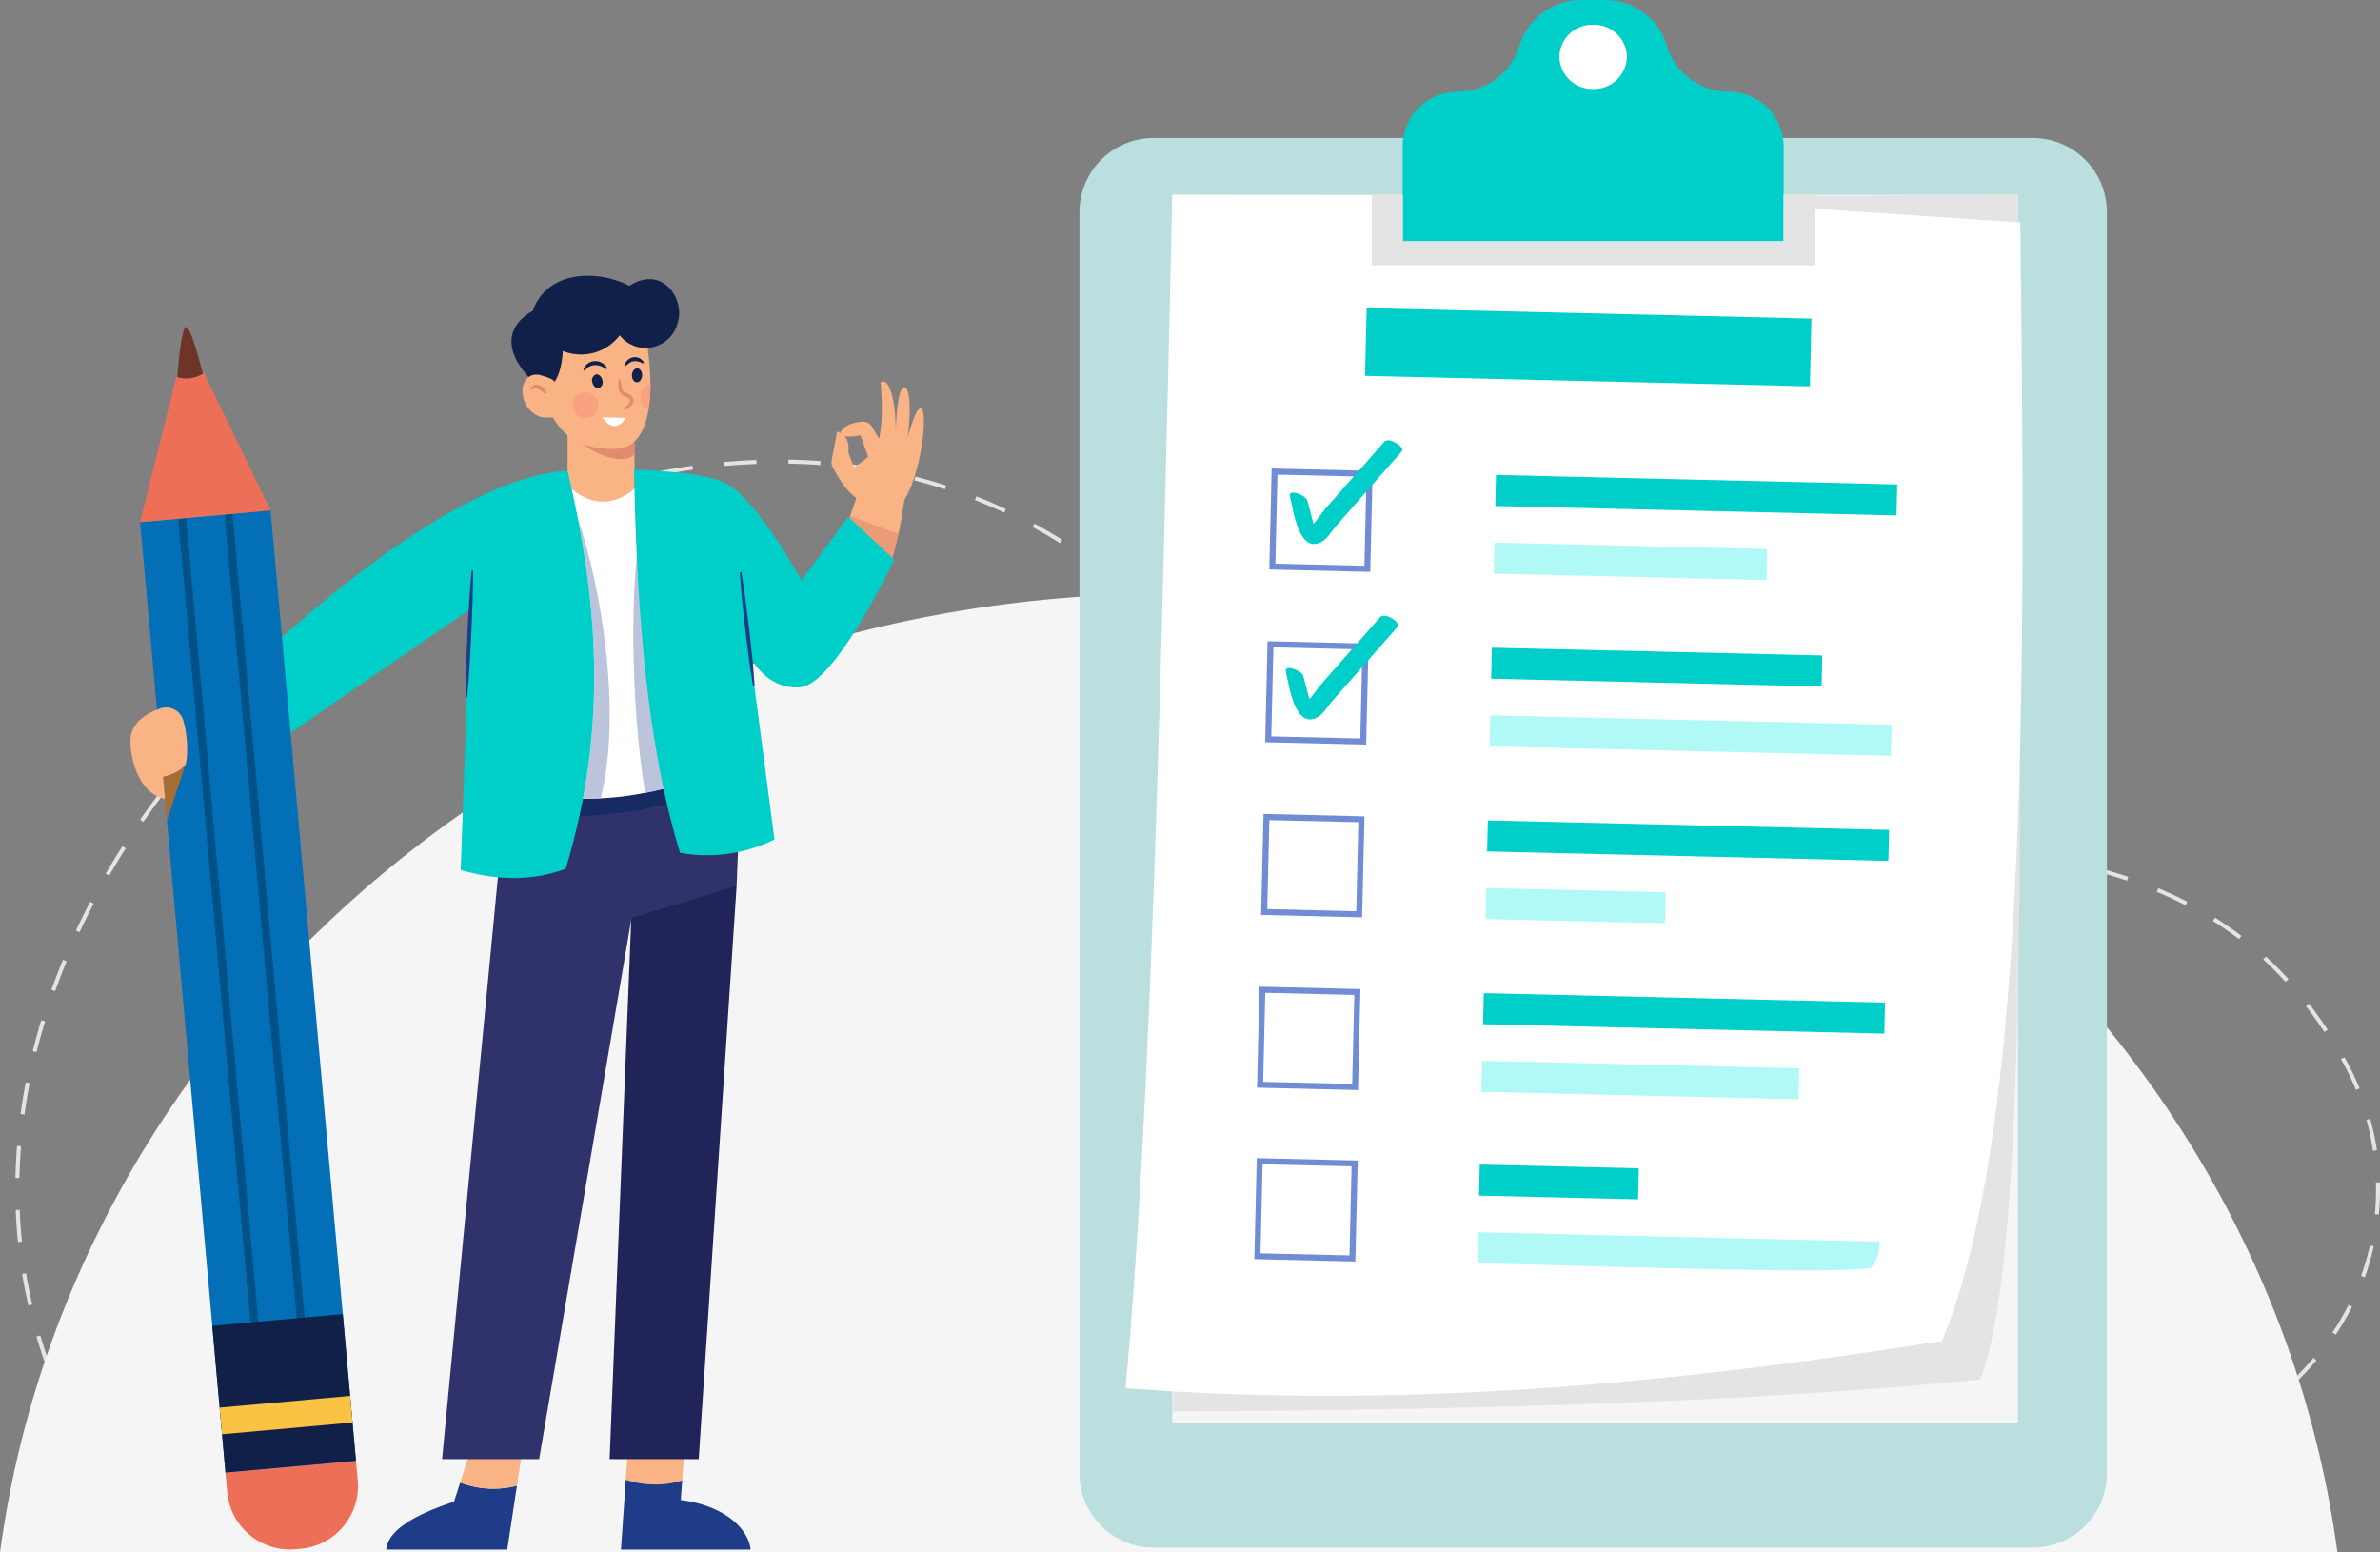 <svg xmlns="http://www.w3.org/2000/svg" width="397.104" height="258.966" viewBox="0 0 397.104 258.966">
  <rect x="0" y="0" width="397.104" height="258.966" fill="#808080" stroke="none"/>
  <g id="g12" transform="translate(-20.114)">
    <g id="g18" transform="translate(22.687 76.662)">
      <path id="path20" d="M894.635-1615.557a43.835,43.835,0,0,1,1.108,5.178l.659-.1a45.1,45.1,0,0,0-1.128-5.256l-.64.178m1.588,10.45c.011.421.02.842.02,1.263q0,2.007-.191,4.026l.662.063q.194-2.052.194-4.09c0-.428-.006-.855-.02-1.283l-.665.02h0m-1,10.515a41.488,41.488,0,0,1-1.478,5.081l.628.224a43.181,43.181,0,0,0,1.5-5.159l-.651-.146h0m-3.574,9.938a45,45,0,0,1-2.667,4.569l.553.368a45.487,45.487,0,0,0,2.71-4.635l-.595-.3m-5.846,8.8a51.4,51.4,0,0,1-3.619,3.87l.463.479a51.83,51.83,0,0,0,3.663-3.92l-.508-.429m-7.6,7.365q-2.015,1.61-4.283,3.128l.37.554q2.289-1.532,4.328-3.161l-.415-.521h0m-8.808,5.9q-2.251,1.268-4.713,2.444l.286.6q2.483-1.183,4.755-2.464l-.328-.581m-9.576,4.58q-2.4.969-4.984,1.852l.216.629q2.6-.886,5.015-1.865l-.247-.616m-10.056,3.444q-2.495.719-5.145,1.356l.154.647q2.663-.642,5.173-1.363l-.182-.641m-10.345,2.5q-2.554.507-5.24.94l.107.657q2.7-.434,5.262-.945l-.129-.652m-10.508,1.7q-2.587.33-5.293.594l.064.662q2.714-.265,5.31-.6l-.081-.661m-10.6,1.033q-2.609.18-5.318.3l.028.666q2.722-.117,5.338-.3l-.048-.664m-10.645.467q-2.377.045-4.83.047h-.5v.665h.5q2.461,0,4.844-.048l-.014-.664h0m-10.662-.02q-2.621-.057-5.329-.17l-.028.666q2.714.112,5.344.17l.014-.666m-10.656-.438q-2.621-.154-5.318-.361l-.05.664q2.7.207,5.329.361l.039-.664m-10.634-.807q-2.621-.24-5.307-.526l-.07.662c1.792.191,3.568.366,5.316.527l.062-.664m-10.606-1.128q-2.617-.317-5.29-.676l-.09.661q2.68.359,5.3.676l.081-.661m-10.575-1.418q-2.609-.382-5.273-.807l-.1.657q2.667.424,5.282.808l.1-.659m-10.536-1.674q-2.6-.444-5.254-.925l-.121.654q2.659.484,5.262.927l.112-.655m-10.5-1.907q-2.592-.5-5.234-1.033l-.132.652q2.642.536,5.24,1.035l.126-.654m-10.457-2.116q-2.584-.547-5.215-1.131l-.145.65q2.635.584,5.22,1.133l.14-.652m-10.419-2.308q-2.576-.594-5.195-1.219l-.155.647q2.621.627,5.2,1.221l.15-.649m-10.379-2.482q-2.565-.637-5.174-1.3l-.165.644q2.611.669,5.18,1.3l.16-.646h0M691.9-1565.8q-.749-.2-1.5-.4-1.844-.491-3.674-.94l-.16.646q1.824.449,3.662.937l1.5.4.17-.644h0m-10.384-2.542q-2.633-.572-5.241-1.067l-.123.654q2.6.495,5.223,1.063l.141-.651m-10.512-1.993q-2.66-.432-5.293-.785l-.09.659q2.623.354,5.276.784l.106-.657m-10.6-1.432q-2.678-.289-5.326-.508l-.055.662q2.638.22,5.309.507l.072-.662h0m-10.663-.88q-2.69-.152-5.344-.238l-.022.665q2.645.085,5.327.238l.038-.665M639.044-1573q-.934-.007-1.862-.007-1.752,0-3.484.025l.01.666q1.727-.025,3.474-.025.926,0,1.857.007l.005-.666m-10.69.16q-2.693.1-5.341.258l.04.666q2.641-.157,5.326-.258l-.025-.665h0m-10.673.629q-2.688.212-5.324.476l.065.662q2.63-.262,5.312-.476l-.053-.662m-10.638,1.05q-2.68.315-5.3.667l.088.659q2.618-.352,5.291-.666l-.077-.661m-10.595,1.416q-2.672.4-5.28.825l.107.657q2.6-.424,5.271-.824l-.1-.659M585.9-1568.03q-2.666.465-5.259.942l.12.655q2.59-.476,5.253-.942l-.115-.656M575.39-1566.1q-2.665.509-5.245,1.01l.127.654q2.578-.5,5.243-1.01l-.125-.654m-10.487,2.026q-2.674.517-5.244,1l.123.654q2.572-.481,5.247-1l-.126-.654m-10.492,1.962q-2.7.476-5.26.882l.1.657q2.571-.4,5.272-.883l-.116-.656m-10.536,1.635q-2.736.347-5.294.557l.053.664q2.575-.21,5.324-.561l-.083-.661m-10.6.815c-.242,0-.482,0-.721,0-1.592,0-3.118-.063-4.576-.2l-.062.664c1.482.138,3.029.2,4.638.2.242,0,.484,0,.729,0l-.008-.665m-10.5-1.075a22.644,22.644,0,0,1-4.907-1.858l-.31.59a23.4,23.4,0,0,0,5.05,1.913l.166-.645h0m-9.145-4.908a19.723,19.723,0,0,1-3.232-4.113l-.571.341a20.4,20.4,0,0,0,3.341,4.251l.462-.479m-5.443-8.891q-.914-2.521-1.66-5.053l-.638.19q.752,2.551,1.673,5.091l.626-.228m-3-10.2q-.6-2.605-1.022-5.218l-.657.107q.43,2.633,1.03,5.259l.649-.148m-1.719-10.49q-.267-2.653-.37-5.3l-.665.025q.1,2.673.373,5.346l.662-.066h0m-.418-10.623q.056-2.658.268-5.307l-.663-.053q-.213,2.668-.27,5.347l.665.013m.842-10.587q.361-2.628.868-5.238l-.653-.126q-.51,2.628-.874,5.273l.659.091m2.018-10.417q.643-2.576,1.422-5.126l-.636-.195q-.783,2.565-1.431,5.159l.645.162m3.1-10.176q.9-2.5,1.921-4.963l-.615-.254q-1.028,2.478-1.933,4.991l.626.226m4.073-9.831q1.128-2.4,2.368-4.768l-.589-.31q-1.246,2.376-2.381,4.8l.6.283m4.941-9.43q1.332-2.3,2.767-4.551l-.562-.358q-1.441,2.264-2.781,4.574l.576.334m5.708-8.973q1.512-2.179,3.115-4.3l-.532-.4q-1.61,2.137-3.13,4.326l.547.379m6.394-8.489q1.678-2.059,3.436-4.059l-.5-.439q-1.766,2.009-3.453,4.077l.516.421m7.022-7.989q1.828-1.932,3.729-3.8l-.467-.475q-1.909,1.876-3.745,3.816l.483.458m7.594-7.463q1.966-1.8,4-3.524l-.431-.507q-2.039,1.734-4.014,3.54l.449.491m8.117-6.9q2.092-1.654,4.242-3.232l-.394-.536q-2.158,1.584-4.26,3.246l.413.522m8.6-6.31q2.209-1.5,4.468-2.919l-.354-.564q-2.268,1.423-4.488,2.932l.374.551m9.041-5.671q2.316-1.337,4.675-2.58l-.31-.589q-2.368,1.249-4.7,2.592l.333.577m9.446-4.981q2.407-1.152,4.848-2.205l-.263-.611q-2.453,1.057-4.872,2.216l.287.6h0m9.78-4.214q2.493-.956,5.01-1.8l-.212-.631q-2.531.851-5.036,1.812l.238.621m10.093-3.39q2.564-.74,5.146-1.36l-.155-.647q-2.6.624-5.176,1.368l.185.639h0m10.348-2.483q2.62-.5,5.249-.874l-.094-.659q-2.643.374-5.281.879l.125.654m10.547-1.487q2.658-.24,5.316-.339l-.025-.665q-2.675.1-5.351.342l.06.663m10.635-.394q2.663.045,5.314.239l.048-.664q-2.668-.2-5.351-.241l-.011.665m10.6.782q2.633.348,5.248.853l.126-.654q-2.633-.509-5.287-.859l-.086.66h0m10.434,2.019q2.566.66,5.1,1.482l.2-.633q-2.555-.829-5.143-1.493l-.165.645h0m10.1,3.277q2.461.97,4.883,2.1l.283-.6q-2.441-1.143-4.921-2.12l-.245.62m9.625,4.507q2.316,1.263,4.587,2.689l.354-.564q-2.289-1.436-4.622-2.71l-.319.584m9,5.65q2.141,1.529,4.236,3.215l.418-.518q-2.109-1.7-4.268-3.238l-.386.542h0m8.284,6.664q1.268,1.142,2.514,2.346.684.661,1.371,1.3l.454-.485q-.682-.641-1.363-1.3-1.256-1.212-2.531-2.362l-.446.495m7.85,7.231q2.046,1.774,4.109,3.416l.414-.521q-2.052-1.635-4.088-3.4l-.436.5m8.359,6.656q2.186,1.593,4.387,3.052l.368-.555q-2.189-1.452-4.363-3.036l-.392.538m8.9,5.908q2.316,1.391,4.643,2.65l.316-.585q-2.313-1.253-4.617-2.635l-.343.57m9.4,5.089q2.424,1.174,4.858,2.225l.266-.612q-2.424-1.043-4.836-2.212l-.289.6m9.815,4.235q2.516.959,5.035,1.8l.213-.631q-2.508-.839-5.01-1.79l-.238.622m10.14,3.391q2.579.749,5.164,1.393l.16-.645q-2.567-.644-5.136-1.388l-.188.64h0m10.373,2.6q2.626.559,5.248,1.03l.118-.656q-2.613-.469-5.226-1.025l-.14.65m10.524,1.9q2.655.4,5.3.722l.081-.66q-2.638-.327-5.279-.721l-.1.659m10.614,1.316q2.667.27,5.324.484l.053-.664q-2.651-.217-5.313-.482l-.064.662m10.654.875q2.68.177,5.335.32l.036-.666q-2.655-.142-5.327-.318l-.045.664m10.673.586q2.68.124,5.335.236l.028-.664q-2.651-.114-5.332-.236l-.031.664m10.673.464q2.684.117,5.332.244l.034-.665q-2.651-.13-5.338-.243l-.028.664h0m10.662.531q2.685.157,5.324.356l.05-.664q-2.646-.2-5.335-.358l-.039.666m10.637.812q2.676.262,5.293.592l.087-.66q-2.634-.335-5.316-.594l-.065.662m10.564,1.356q2.646.435,5.229.975l.137-.651q-2.6-.546-5.259-.982l-.107.657m10.4,2.206c1.719.459,3.417.967,5.08,1.528l.213-.631q-2.52-.848-5.122-1.54l-.171.644h0m10.053,3.4q2.44,1.021,4.788,2.231l.306-.592q-2.373-1.223-4.836-2.253l-.258.614m9.377,4.857q2.222,1.4,4.339,3.018l.4-.529q-2.141-1.64-4.387-3.053l-.356.564h0m8.384,6.416q1.915,1.757,3.731,3.743l.491-.449q-1.835-2.009-3.77-3.785l-.452.491h0m7.13,7.792q1.582,2.049,3.077,4.312l.555-.366q-1.511-2.286-3.105-4.352l-.527.406h0m5.84,8.846c.064.116.132.231.2.348a44.5,44.5,0,0,1,2.3,4.768l.611-.253a44.277,44.277,0,0,0-2.334-4.842c-.064-.116-.132-.233-.2-.348l-.581.326" transform="translate(-502.377 1725.705)" fill="#e4e4e4"/>
    </g>
    <g id="g22" transform="translate(20.114 99.038)">
      <path id="path24" d="M871.761-1386.459h-390c12.205-90.177,94.849-159.929,195-159.929s182.8,69.752,195,159.929" transform="translate(-481.758 1546.387)" fill="#f6f5f5"/>
    </g>
    <g id="g26" transform="translate(200.223 23.021)">
      <path id="path28" d="M2084.18-1920.421H1937.486a12.367,12.367,0,0,1-12.367-12.367v-210.419a12.367,12.367,0,0,1,12.367-12.367H2084.18a12.367,12.367,0,0,1,12.365,12.367v210.419a12.367,12.367,0,0,1-12.365,12.367" transform="translate(-1925.12 2155.574)" fill="#badfde"/>
    </g>
    <g id="g30" transform="translate(215.716 32.499)">
      <path id="path32" d="M2190.375-2079.617v204.958H2049.281v-204.958h141.095" transform="translate(-2049.281 2079.617)" fill="#f6f5f5"/>
    </g>
    <g id="g34" transform="translate(215.713 32.499)">
      <path id="path36" d="M2190.35-2079.614c.044,79.924,2.625,176.314-6.354,197.655-39.542,3.853-85.842,5.089-134.742,5.319l18.587-202.354,122.509-.62" transform="translate(-2049.254 2079.614)" fill="#e4e4e4"/>
    </g>
    <g id="g38" transform="translate(207.902 32.509)">
      <path id="path40" d="M2122.9-1888.349c-61.635,9.865-102.827,10.385-136.237,7.9,4.33-46.089,6.067-122.651,7.812-199.091l74.27.164,67.215,4.437c.98,79.338,1.087,152.623-13.061,186.586" transform="translate(-1986.66 2079.536)" fill="#fff"/>
    </g>
    <g id="g42" transform="translate(247.87 51.4)">
      <path id="path44" d="M2381.179-1915.094l-74.224-1.745.266-11.307,74.225,1.747-.267,11.3" transform="translate(-2306.955 1928.145)" fill="#00cec9"/>
    </g>
    <g id="g46" transform="translate(269.597 79.238)">
      <path id="path48" d="M2548.141-1703.48l-66.95-1.576-.123,5.175,66.95,1.575.123-5.175" transform="translate(-2481.068 1705.056)" fill="#00cec9"/>
    </g>
    <g id="g50" transform="translate(269.331 90.522)">
      <path id="path52" d="M2524.57-1613.561l-45.507-1.071-.122,5.175,45.507,1.071.122-5.175" transform="translate(-2478.941 1614.632)" fill="#b0f9f7"/>
    </g>
    <g id="g54" transform="translate(232.399 78.674)">
      <path id="path56" d="M2198.826-1693.357l-15.85-.374.372-15.85,15.851.374-.373,15.85" transform="translate(-2182.977 1709.58)" fill="#fff"/>
    </g>
    <g id="g58" transform="translate(231.89 78.162)">
      <path id="path60" d="M2195.252-1696.95l.014-.5-15.353-.362.35-14.851,14.852.35-.36,15.351.5.011.014-.5-.014.5.5.012.387-16.348-16.848-.4-.4,16.848,16.848.4.011-.5-.5-.012" transform="translate(-2178.892 1713.683)" fill="#708cd5"/>
    </g>
    <g id="g62" transform="translate(235.326 73.463)">
      <path id="path64" d="M2206.463-1741.959c.488,1.873,1.392,9.721,5.322,7.526.907-.506,1.674-1.844,2.354-2.614q1.827-2.077,3.655-4.15,3.657-4.151,7.311-8.3c.625-.708-2.133-2.487-2.917-1.6l-6.5,7.38-3.251,3.689c-.75.853-2.489,3.606-3.6,3.85l1.82.587c.428.353-.369-2.142-.385-2.209q-.456-1.735-.909-3.472c-.25-.956-3.266-2.106-2.9-.689" transform="translate(-2206.432 1751.34)" fill="#00cec9"/>
    </g>
    <g id="g66" transform="translate(268.921 108.054)">
      <path id="path68" d="M2530.905-1472.838l-55.131-1.3-.121,5.175,55.131,1.3.121-5.175" transform="translate(-2475.654 1474.135)" fill="#00cec9"/>
    </g>
    <g id="g70" transform="translate(268.653 119.337)">
      <path id="path72" d="M2540.576-1382.136l-66.951-1.575-.122,5.175,66.951,1.576.122-5.176" transform="translate(-2473.503 1383.711)" fill="#b0f9f7"/>
    </g>
    <g id="g74" transform="translate(231.722 107.489)">
      <path id="path76" d="M2193.4-1462.437l-15.849-.373.373-15.849,15.849.373-.373,15.849" transform="translate(-2177.551 1478.66)" fill="#fff"/>
    </g>
    <g id="g78" transform="translate(231.211 106.978)">
      <path id="path80" d="M2189.811-1466.02l.01-.5-15.35-.361.35-14.852,14.851.35-.361,15.35.5.012.01-.5-.01.5.5.012.384-16.349-16.847-.4-.4,16.848,16.847.4.012-.5-.5-.012" transform="translate(-2173.451 1482.753)" fill="#708cd5"/>
    </g>
    <g id="g82" transform="translate(234.638 102.725)">
      <path id="path84" d="M2200.944-1507.458c.489,1.873,1.392,9.721,5.322,7.526.907-.506,1.675-1.844,2.353-2.613q1.826-2.075,3.655-4.151l7.313-8.3c.624-.709-2.135-2.487-2.918-1.6q-3.252,3.69-6.5,7.379l-3.249,3.69c-.752.853-2.49,3.606-3.6,3.85l1.818.588c.429.352-.368-2.141-.384-2.209q-.455-1.736-.907-3.472c-.25-.956-3.268-2.106-2.9-.689" transform="translate(-2200.913 1516.838)" fill="#00cec9"/>
    </g>
    <g id="g86" transform="translate(268.24 136.87)">
      <path id="path88" d="M2537.272-1241.633l-66.951-1.576-.122,5.174,66.951,1.576.122-5.174" transform="translate(-2470.199 1243.209)" fill="#00cec9"/>
    </g>
    <g id="g90" transform="translate(267.975 148.152)">
      <path id="path92" d="M2498.134-1152.09l-29.942-.706-.12,5.176,29.94.7.122-5.174" transform="translate(-2468.071 1152.796)" fill="#b0f9f7"/>
    </g>
    <g id="g94" transform="translate(231.044 136.303)">
      <path id="path96" d="M2187.964-1231.524l-15.851-.373.374-15.849,15.849.373-.372,15.849" transform="translate(-2172.113 1247.746)" fill="#fff"/>
    </g>
    <g id="g98" transform="translate(230.533 135.793)">
      <path id="path100" d="M2184.377-1235.1l.011-.5-15.349-.363.35-14.851,14.85.349-.36,15.35.5.012.011-.5-.011.5.5.012.385-16.348-16.848-.4-.4,16.847,16.848.4.011-.5-.5-.012" transform="translate(-2168.016 1251.835)" fill="#708cd5"/>
    </g>
    <g id="g106" transform="translate(267.564 165.684)">
      <path id="path108" d="M2531.85-1010.717l-66.95-1.576-.122,5.174,66.95,1.575.122-5.174" transform="translate(-2464.779 1012.293)" fill="#00cec9"/>
    </g>
    <g id="g110" transform="translate(267.298 176.967)">
      <path id="path112" d="M2515.66-920.632l-52.888-1.246-.122,5.176,52.888,1.245.122-5.175" transform="translate(-2462.651 921.878)" fill="#b0f9f7"/>
    </g>
    <g id="g114" transform="translate(230.365 165.119)">
      <path id="path116" d="M2182.527-1000.6l-15.85-.374.375-15.849,15.849.372-.373,15.851" transform="translate(-2166.677 1016.823)" fill="#fff"/>
    </g>
    <g id="g118" transform="translate(229.853 164.609)">
      <path id="path120" d="M2178.932-1004.179l.012-.5-15.352-.363.35-14.851,14.852.349-.361,15.352.5.012.012-.5-.012.5.5.012.384-16.35-16.847-.4-.4,16.847,16.849.4.012-.5-.5-.012" transform="translate(-2162.571 1020.913)" fill="#708cd5"/>
    </g>
    <g id="g126" transform="translate(266.892 194.281)">
      <path id="path128" d="M2486.054-782.5l-26.539-.624-.121,5.174,26.539.626.121-5.176" transform="translate(-2459.395 783.121)" fill="#00cec9"/>
    </g>
    <g id="g130" transform="translate(266.623 205.566)">
      <path id="path132" d="M2524.314-691.114l-66.951-1.576-.122,5.174c25.9.607,58.883,1.822,65.612.789a5.807,5.807,0,0,0,1.461-4.387" transform="translate(-2457.242 692.69)" fill="#b0f9f7"/>
    </g>
    <g id="g134" transform="translate(229.914 193.721)">
      <path id="path136" d="M2178.912-771.39l-15.85-.373.374-15.851,15.85.374-.374,15.849" transform="translate(-2163.062 787.613)" fill="#fff"/>
    </g>
    <g id="g138" transform="translate(229.404 193.21)">
      <path id="path140" d="M2175.328-774.97l.011-.5-15.349-.361.348-14.853,14.853.349-.362,15.352.5.012.011-.5-.011.5.5.012.385-16.348-16.847-.4-.4,16.848,16.847.4.012-.5-.5-.012" transform="translate(-2158.968 791.704)" fill="#708cd5"/>
    </g>
    <g id="g146" transform="translate(254.156)">
      <path id="path148" d="M2420.886-2315.614v15.818h-63.557v-15.818a9.138,9.138,0,0,1,2.675-6.463,7.282,7.282,0,0,1,.645-.577,9.069,9.069,0,0,1,5.818-2.1,10.742,10.742,0,0,0,4.672-1.064,11.046,11.046,0,0,0,1.756-1.058,10.753,10.753,0,0,0,3.9-5.531,10.815,10.815,0,0,1,4.021-5.618,10.8,10.8,0,0,1,6.309-2.037h3.966a10.8,10.8,0,0,1,6.309,2.037,10.814,10.814,0,0,1,4.02,5.618,10.755,10.755,0,0,0,3.9,5.531,11.134,11.134,0,0,0,1.756,1.058,10.743,10.743,0,0,0,4.672,1.064,9.068,9.068,0,0,1,5.818,2.1,9.091,9.091,0,0,1,3.32,7.04" transform="translate(-2357.329 2340.059)" fill="#00cec9"/>
    </g>
    <g id="g150" transform="translate(248.999 32.497)">
      <path id="path152" d="M2389.871-2079.63v11.761H2316v-11.761h5.158v7.767h63.556v-7.767h5.158" transform="translate(-2315.999 2079.63)" fill="#e4e4e4"/>
    </g>
    <g id="g154" transform="translate(280.297 4.127)">
      <path id="path156" d="M2578.091-2301.625a5.5,5.5,0,0,1-5.637,5.356,5.5,5.5,0,0,1-5.639-5.356,5.5,5.5,0,0,1,5.639-5.358,5.5,5.5,0,0,1,5.637,5.358" transform="translate(-2566.816 2306.983)" fill="#fff"/>
    </g>
    <path id="path158" d="M1598.807-1809.948c-2.255-.427-4.361-4.193-5.093-5.637a1.8,1.8,0,0,1-.163-1.146l.9-4.755s2.07.351,1.91,3.108a2.047,2.047,0,0,0,.143.84l.794,2.073,2.343-1.814-1.284-3.629a6.247,6.247,0,0,1-2.609.19c-1.822-.582.567-2,1.323-2.155s2.419-.755,3.175.529,1.21,2.042,1.21,2.042.832-2.873.265-9.3c-.025-.29.7-.283.9-.075.609.619,1.579,2.5,1.63,8.237,0,0,.1-6.682,1.246-7.369.945-.567,1.422,2.7.757,8.249,0,0,1.233-4.8,2.116-4.81,1.489-.015.018,12.825-3.725,16.651l-5.836-1.233" transform="translate(-1434.675 1893.493)" fill="#f9b384"/>
    <path id="path160" d="M1616.63-1686.289q-.1.958-.22,1.857v.007a54,54,0,0,1-.985,5.664c-.02.08-.033.153-.053.226-1.138,4.665-1.344,6.948-5.231,6.336l-4-4.552-.04-.047-.293-.333.812-2.4.106-.313.6-1.744.073-.226,1.025-3,.413-1.218,7.793-.26" transform="translate(-1445.431 1767.869)" fill="#f9b384"/>
    <path id="path162" d="M1010.555-357.946l-1.018,3.183c-6.981,2.293-11.053,4.92-11.314,7.986h20.187l1.618-10.655a15.646,15.646,0,0,1-9.473-.514" transform="translate(-913.662 605.282)" fill="#1f3c88"/>
    <path id="path164" d="M1099.582-421.332l-2.531,7.91a15.646,15.646,0,0,0,9.473.514l1.044-6.871-7.986-1.552" transform="translate(-1000.158 660.759)" fill="#f9b384"/>
    <path id="path166" d="M1327.924-417.276l.592-8.056-9.483.5-.518,7.427a15.515,15.515,0,0,0,9.409.13" transform="translate(-1193.987 664.26)" fill="#f9b384"/>
    <path id="path168" d="M1333.629-350.161c-.261-3.066-3.827-7.266-11.646-8.264l.24-3.258a15.516,15.516,0,0,1-9.409-.13L1312-350.161h21.629" transform="translate(-1188.285 608.666)" fill="#1f3c88"/>
    <path id="path170" d="M1252.081-1774.772l-11.44.08V-1792h11.094l.007,1.058.053,5.484.08,8.8.206,1.877" transform="translate(-1125.83 1860.385)" fill="#f9b384"/>
    <path id="path172" d="M1262.111-1771.365c-2.057,2.163-7.421-.279-9.683-2.662l9.63-2.822.053,5.484" transform="translate(-1136.146 1847.129)" fill="#e28b6d"/>
    <path id="path174" d="M1224.332-1904.842a24.748,24.748,0,0,1-.3,3.893c-.559,3.487-2.036,6.5-5.443,6.6-8.053.233-10.349-4.373-11.866-8.139s.945-12.844.945-12.844l10.422-1.031,5.723,4.692a42.7,42.7,0,0,1,.519,6.835" transform="translate(-1095.712 1969.238)" fill="#f9b384"/>
    <path id="path176" d="M1171.542-1952.793s2.3-.1,2.69-6.034a8.119,8.119,0,0,0,9.489-2.615,5.493,5.493,0,0,0,9.63-1.968c1.386-3.965-2.441-9.871-8.014-6.294-5.462-2.76-13.748-2.57-16.132,4.2,0,0-8.289,3.822.488,12.236a10.205,10.205,0,0,0,1.85.477" transform="translate(-1060.206 2017.381)" fill="#102048"/>
    <path id="path178" d="M1318.076-1155.6l-6.324,95.618h-14.863l3.716-92.784,2.274-1.053,15.2-1.78" transform="translate(-1175.059 1303.399)" fill="#212459"/>
    <path id="path180" d="M1083.316-1310.231l-10.427,108.7h16.194l15.417-90.289,17.525-5.324.777-19.3-39.044-.887-.444,7.1" transform="translate(-979.011 1444.95)" fill="#30336b"/>
    <path id="path182" d="M1440.013-1311.2H1440l-.008-.033.017.033" transform="translate(-1300.309 1439.617)" fill="#6c758d"/>
    <path id="path184" d="M1256.515-1303.238q.316-1.46.589-2.91c.188,0,.376,0,.563,0q1.2,0,2.4-.062h0a50.861,50.861,0,0,0,7.433-.912h0a60.088,60.088,0,0,0,11.087-3.3h0c.3-.113.592-.24.878-.359l-.045-.191h.008l.832,1.667c-3.043,3.123-14.285,5.85-23.744,6.064" transform="translate(-1139.724 1439.384)" fill="#162b62"/>
    <path id="path186" d="M1222.487-1653.594c-.286.12-.579.246-.878.359a60.1,60.1,0,0,1-11.087,3.3,50.878,50.878,0,0,1-7.433.912,42.953,42.953,0,0,1-11.673-.945l4.958-46.227.606-5.637s6.489,7.986,13.642-.832l11.866,49.068" transform="translate(-1082.746 1782.199)" fill="#fff"/>
    <path id="path188" d="M1255.795-1600.31c-.187,0-.375,0-.563,0,3.091-16.425,2.048-31.8-.856-46.762,3.954,11.612,7.386,32.5,3.817,46.7h0q-1.192.06-2.4.062" transform="translate(-1137.851 1733.549)" fill="#bbc4db"/>
    <path id="path190" d="M854.6-1710.662c4.93,20.93,6.958,42.468-.305,66.385-5.386,2.048-11.25,2.025-17.525.221l1.553-43.48-36.548,25.123-2.218-13.7c14.049-13.435,38.34-33.728,55.044-34.552" transform="translate(-739.787 1789.201)" fill="#00cec9"/>
    <path id="path192" d="M1330.566-1579.917c-2.2-12.631-2.688-33.382-.9-42.746l11.986,39.445a60.086,60.086,0,0,1-11.088,3.3h0" transform="translate(-1202.792 1712.182)" fill="#bbc4db"/>
    <path id="path194" d="M1613.32-1640.687a7.348,7.348,0,0,1-1.125-.1l-4-4.552-.04-.047.519-2.729.106-.313.6-1.744.073-.226,8.026,3.048c-.02.08-.033.153-.053.226-1.017,4.166-1.289,6.434-4.106,6.434" transform="translate(-1447.485 1736.455)" fill="#eb9b76"/>
    <path id="path196" d="M1373.05-1697.6s-9.816,20.8-15.64,21.3c-5.645.484-8.319-4.991-8.319-4.991l3.993,30.394a25.482,25.482,0,0,1-15.753,2.216c-5.278-17.137-7.272-39.3-7.665-63.973,4.272.266,12.734.631,15.764,2.579,5.436,3.494,12.146,15.972,12.146,15.972l7.82-10.648,7.653,7.154" transform="translate(-1203.748 1790.952)" fill="#00cec9"/>
    <path id="path198" d="M718.324-1893.429s.594-9.948,1.607-9.479,3.043,9.119,3.043,9.119l-2.171,3.506-2.479-3.146" transform="translate(-668.69 1957.472)" fill="#6f3428"/>
    <path id="path200" d="M805.009-387.106l.294,3.274a10.509,10.509,0,0,1-9.526,11.407l-.842.075a10.509,10.509,0,0,1-11.407-9.525l-.294-3.274,21.774-1.957" transform="translate(-725.5 630.803)" fill="#ee6f57"/>
    <path id="path202" d="M690.853-1657.716,705.1-1499.164l-21.775,1.957-14.245-158.554,21.774-1.955" transform="translate(-625.59 1742.861)" fill="#026fb7"/>
    <path id="path204" d="M717.591-1679.274l-.345-3.842,9.059-.814.345,3.842-1.326.12-.226-2.517-6.407.576.226,2.517-1.326.118" transform="translate(-667.747 1765.804)" fill="#d4c2be"/>
    <path id="path206" d="M732.273-1515.868l-12.26-136.46,1.326-.118,12.141,135.133,6.407-.576-12.141-135.133,1.326-.12,12.2,135.8-.663.06.663-.06.06.664-9.059.814" transform="translate(-670.168 1738.859)" fill="#005186"/>
    <path id="path208" d="M789.574-558.728l-21.769,1.957-.572-6.389-.4-4.439L765.6-581.242l21.776-1.957,1.225,13.643.4,4.439.572,6.389" transform="translate(-710.069 802.427)" fill="#102048"/>
    <path id="path210" d="M797.637-469.427l-21.769,1.957-.4-4.439,21.769-1.957.4,4.439" transform="translate(-718.704 706.737)" fill="#fbc343"/>
    <path id="path212" d="M669.056-1816.53l6.048-24.241a5.2,5.2,0,0,0,4.62-.637l11.108,22.922-21.776,1.957" transform="translate(-625.57 1903.632)" fill="#ee6f57"/>
    <path id="path214" d="M1185.661-1838.137c-.1-.358-1.723-.849-2.081-.947a2.5,2.5,0,0,0-1.7.015c-1.965.888-1.7,3.7-.685,5.181a4.436,4.436,0,0,0,2.4,1.764c.357.1,3.737.143,3.589-.4l-1.53-5.612" transform="translate(-1073.121 1901.722)" fill="#f9b384"/>
    <path id="path216" d="M664.974-1392.164a2.959,2.959,0,0,0-3.781-1.953c-2.477.855-4.635,2.306-4.969,4.775-.3,2.248.82,9.427,5.842,10.35l-.41-3.69s3.075-.717,3.69-2.05c.43-.932.459-4.827-.371-7.432" transform="translate(-614.299 1512.297)" fill="#f9b384"/>
    <path id="path218" d="M1471.227-1575.223c.265,1.571.489,3.146.7,4.724s.4,3.158.6,4.737l.516,4.745c.15,1.585.3,3.169.394,4.762l-.258.03c-.273-1.571-.494-3.148-.714-4.724l-.594-4.737c-.167-1.584-.359-3.163-.506-4.748s-.3-3.17-.4-4.758l.258-.03" transform="translate(-1327.417 1670.662)" fill="#1f3c88"/>
    <path id="path220" d="M1105.549-1577.369c0,1.764-.047,3.527-.1,5.289s-.135,3.524-.2,5.284l-.289,5.281c-.118,1.76-.239,3.519-.41,5.276l-.26-.013c0-1.764.041-3.527.089-5.289l.211-5.284c.1-1.76.177-3.522.3-5.281s.237-3.519.4-5.276l.26.013" transform="translate(-1006.494 1672.552)" fill="#1f3c88"/>
    <path id="path222" d="M1275.228-1838.593a1.046,1.046,0,0,1-.578,1.323c-.459.1-.946-.323-1.087-.95a1.046,1.046,0,0,1,.577-1.323c.459-.1.946.323,1.087.95" transform="translate(-1154.611 1902.013)" fill="#102048"/>
    <path id="path224" d="M1328.367-1846.453c-.028.642-.431,1.146-.9,1.126s-.83-.556-.8-1.2.431-1.146.9-1.126.83.556.8,1.2" transform="translate(-1201.116 1909.098)" fill="#102048"/>
    <path id="path226" d="M1308.9-1833.822a15.2,15.2,0,0,1,.339,1.594,1.248,1.248,0,0,0,.322.554,2.114,2.114,0,0,0,.624.306,1.734,1.734,0,0,1,.789.6,1.031,1.031,0,0,1,.081,1.088,2.044,2.044,0,0,1-.65.657c-.229.155-.448.318-.685.463l-.171-.2c.175-.215.367-.411.55-.616a1.981,1.981,0,0,0,.43-.561c.141-.308-.161-.646-.6-.819a2.323,2.323,0,0,1-.811-.461,1.622,1.622,0,0,1-.427-.88c-.11-.617.016-1.145-.044-1.657l.251-.068" transform="translate(-1185.352 1896.992)" fill="#e28b6d"/>
    <path id="path228" d="M1261.722-1855.8a1.933,1.933,0,0,1,.679-1.036,2.068,2.068,0,0,1,1.206-.453,2.231,2.231,0,0,1,2.1,1.18l-.2.161a2.856,2.856,0,0,0-1.863-.679,2.173,2.173,0,0,0-1.682.937l-.236-.11" transform="translate(-1144.281 1917.535)" fill="#102048"/>
    <path id="path230" d="M1316.769-1861.19a2,2,0,0,1,.522-.84,1.741,1.741,0,0,1,.944-.468,1.655,1.655,0,0,1,1.764.88l-.208.156a2.1,2.1,0,0,0-1.459-.381,1.838,1.838,0,0,0-.7.255,4.493,4.493,0,0,0-.646.531l-.224-.133" transform="translate(-1192.458 1922.109)" fill="#102048"/>
    <path id="path232" d="M1287.266-1782.169c1.162,1.819,2.71,2.017,3.906.1l-3.906-.1" transform="translate(-1166.637 1851.785)" fill="#fff"/>
    <path id="path234" d="M1348.9-1823.218h0a.082.082,0,0,0,0-.02.082.082,0,0,1,0,.02m.24-2.116c.038-.6.057-1.193.06-1.777,0-.146,0-.293,0-.439l.03-.005c0,.654-.035,1.439-.092,2.221" transform="translate(-1220.583 1891.508)" fill="#fecfc9"/>
    <path id="path236" d="M1339.148-1823.183a2,2,0,0,1-1.391-1.91,2.579,2.579,0,0,1,1.692-2.422c0,.146,0,.293,0,.439,0,.584-.022,1.18-.06,1.777-.055.74-.133,1.476-.236,2.1a.082.082,0,0,1,0,.02h0" transform="translate(-1210.827 1891.473)" fill="#faa280"/>
    <path id="path238" d="M1249.48-1811.478a2.145,2.145,0,0,1-2.146-2.145,2.146,2.146,0,0,1,2.146-2.146,2.146,2.146,0,0,1,2.146,2.146,2.145,2.145,0,0,1-2.146,2.145" transform="translate(-1131.688 1881.192)" fill="#faa280"/>
    <path id="path240" d="M1193.626-1824.235a10.865,10.865,0,0,0-1.2-.79,1.061,1.061,0,0,0-.529-.137,1.187,1.187,0,0,0-.553.253l-.219-.141a1.038,1.038,0,0,1,.632-.679,1.231,1.231,0,0,1,.963.111,2.491,2.491,0,0,1,1.113,1.226l-.207.156" transform="translate(-1082.493 1889.957)" fill="#e28b6d"/>
    <path id="path242" d="M702.721-1267.471l-.309-3.552.317,3.529-.008.023" transform="translate(-654.763 1404.422)" fill="#a9857e"/>
    <path id="path244" d="M700.683-1308.408l-.317-3.529-.01-.118.129.025-.41-3.69s.108-.025.288-.075a8.032,8.032,0,0,0,1.348-.459,3.894,3.894,0,0,0,2.054-1.516h0l-3.081,9.362" transform="translate(-652.718 1445.335)" fill="#a76d33"/>
    <path id="path246" d="M700.224-1312.03l-.129-.025-.318-3.664c.111-.025.219-.05.325-.076-.18.05-.288.075-.288.075l.41,3.69m1.226-4.224a5.8,5.8,0,0,0,2.054-1.516,3.9,3.9,0,0,1-2.054,1.516" transform="translate(-652.457 1445.336)" fill="#a6674d"/>
  </g>
</svg>
